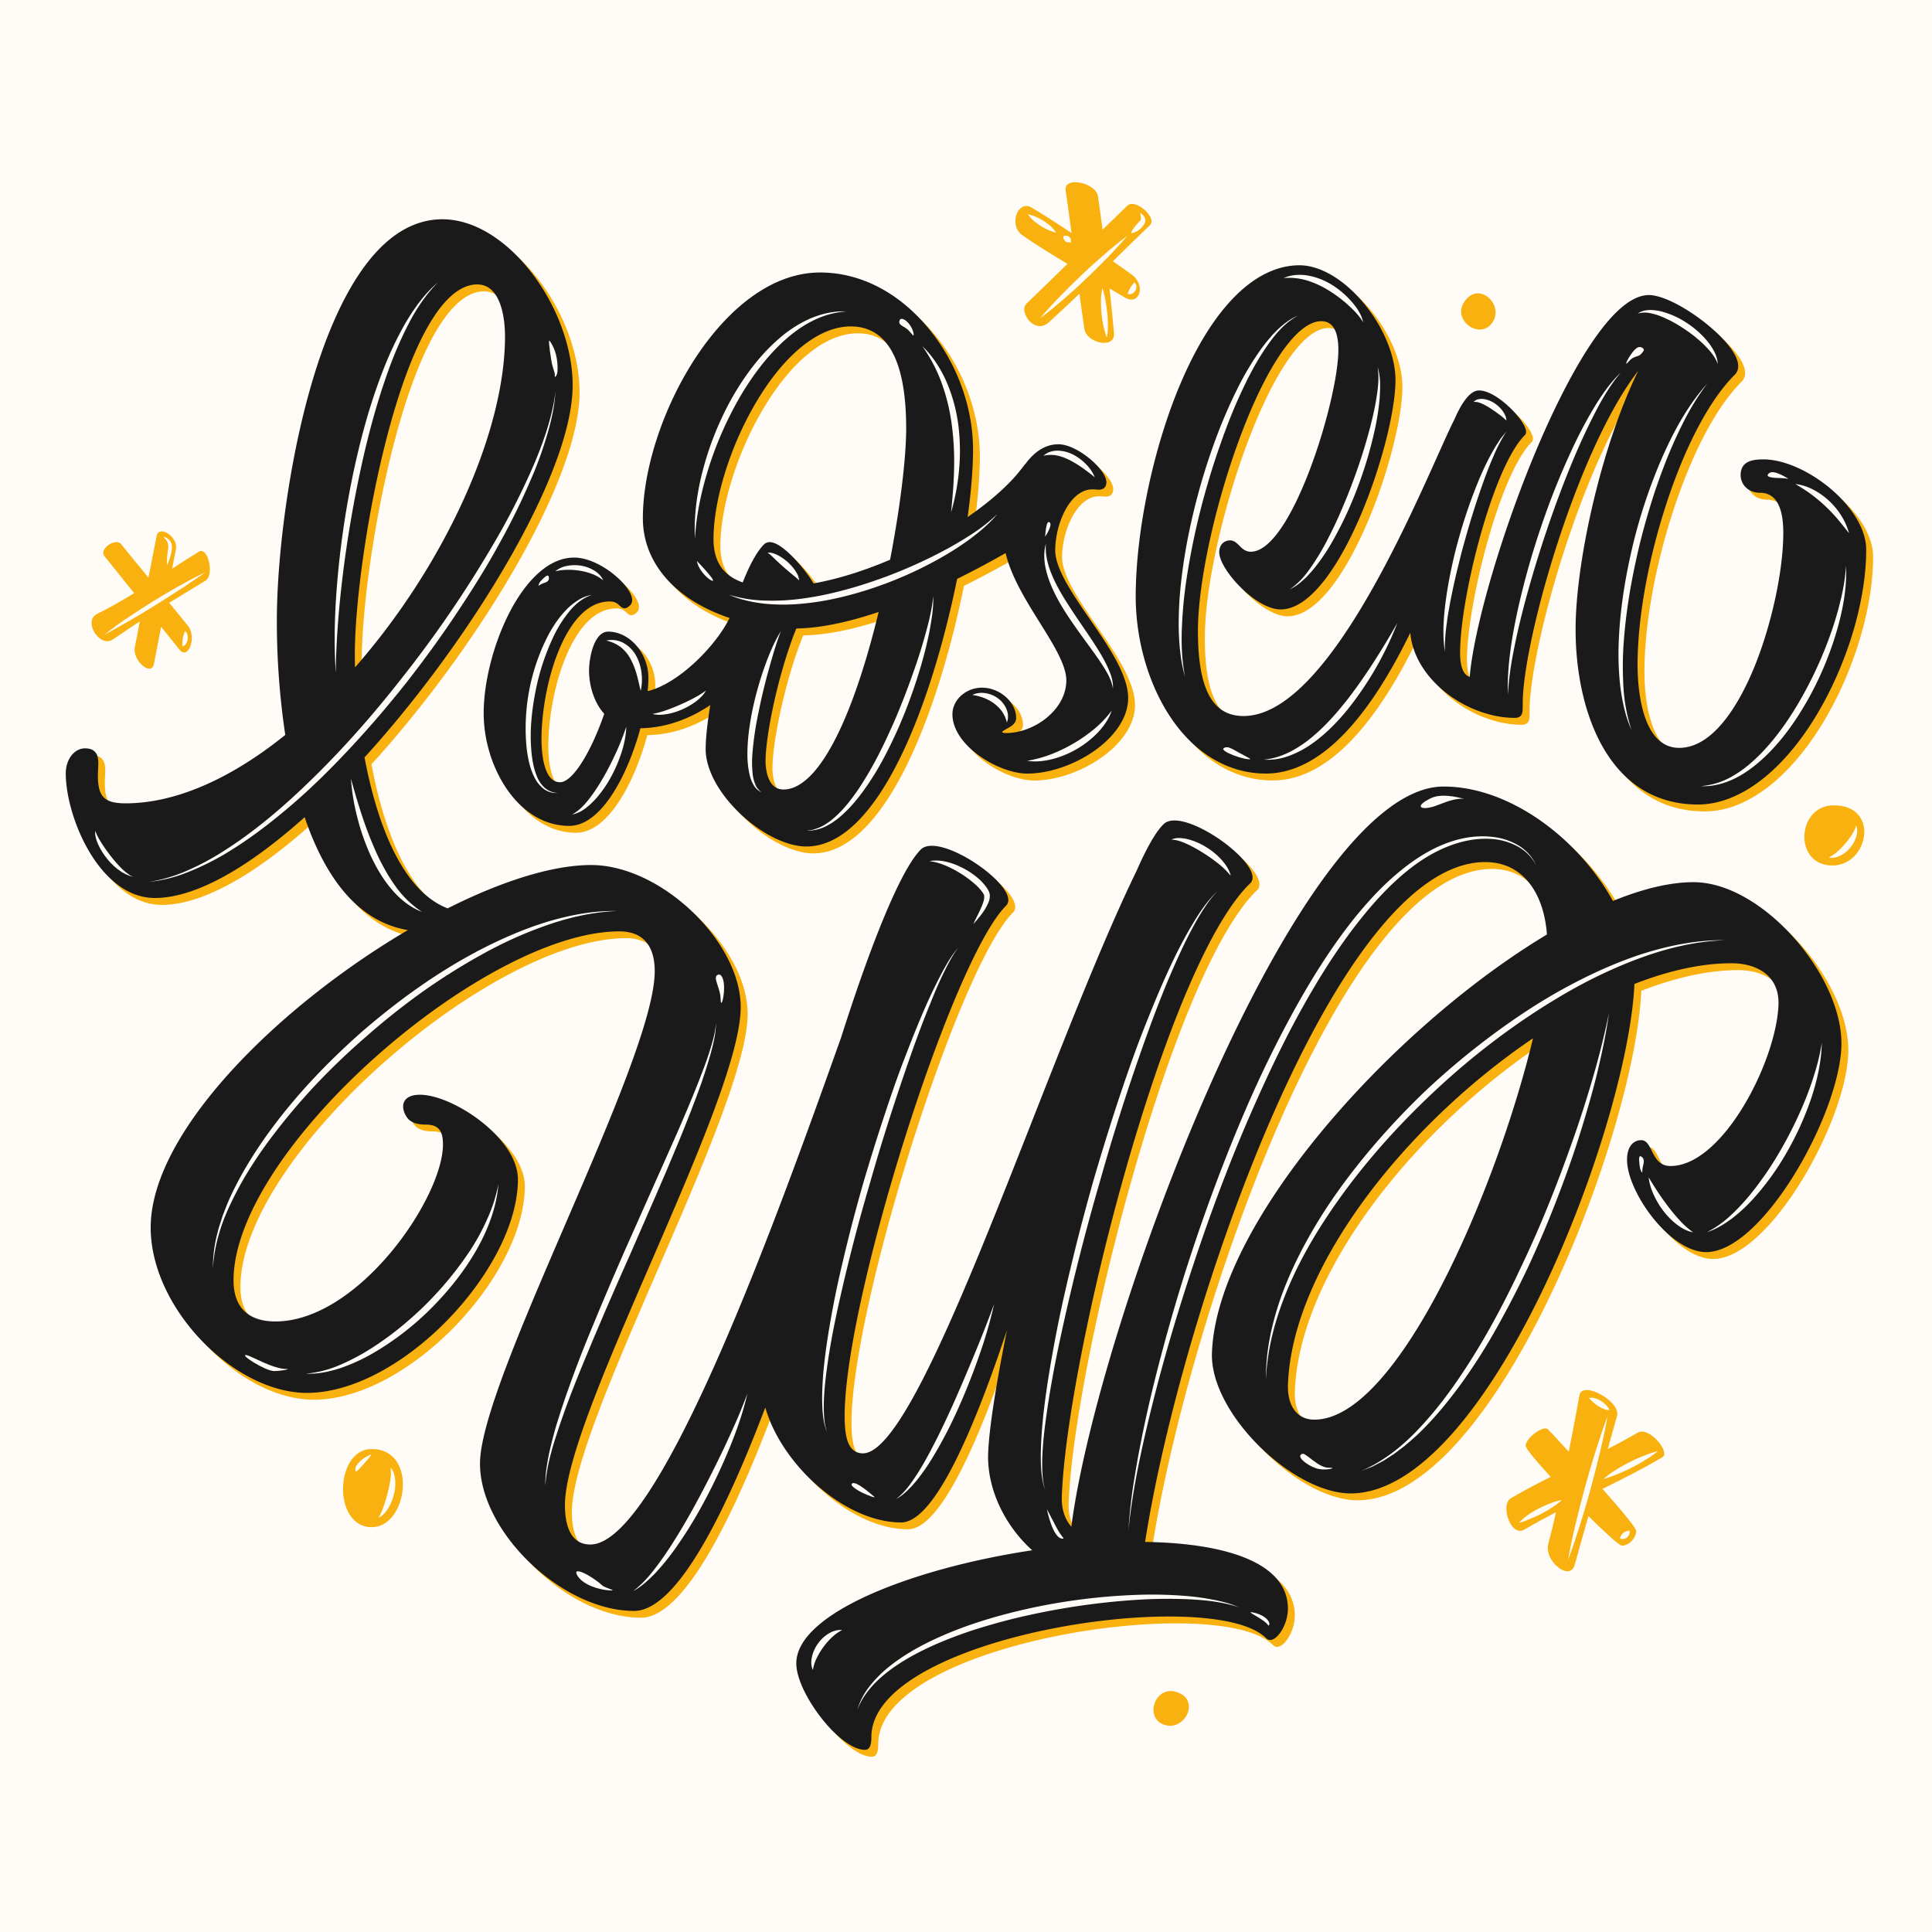 <svg id="Layer_1" data-name="Layer 1" xmlns="http://www.w3.org/2000/svg" viewBox="0 0 1920 1920"><defs><style>.cls-1{fill:#fffcf8;}.cls-2{fill:#f9b110;}.cls-3{fill:#1a1a1a;}</style></defs><title>loosenup</title><rect class="cls-1" x="-20.92" y="-7.98" width="1959.28" height="1959.28"/><path class="cls-2" d="M1169.54,718.78c24.15,36.65,58,56.83,95.24,56.83,47.65,0,93.86-42.86,137.34-127.39q3.22-6.25,6.24-12.49c1.8,20.82,13.71,41.63,33.34,57.85,20.23,16.71,46.56,26.68,70.43,26.68a11,11,0,0,0,1.36-.08,6.91,6.91,0,0,0,4.46-1.81c2.18-2.18,2.17-5.7,2.16-11v-1.19c0-62.6,54.13-252.81,114.76-330.75-37.52,76.85-62.21,191.52-62.21,256.83,0,80.32,31.86,174.11,121.63,174.11,40.73,0,83.54-32.17,117.45-88.27,30.67-50.74,49.73-113.93,49.73-164.9,0-42.51-60.88-89.82-102.14-89.82-11.2,0-22.65,1.87-22.65,15.72,0,8.47,6.78,17.47,19.33,17.47,15.3,0,23.06,13.36,23.06,39.71,0,37.59-11.55,91.19-28.74,133.38-12.24,30-38.22,80.41-74.74,80.41-38.36,0-41.35-63-41.35-82.28,0-46,10.34-104.08,28.37-159.49,18.93-58.17,43.15-104,68.19-129,2.76-2.76,5.28-7.88,1.64-16.67-10.17-24.55-63-62.55-86.94-62.55-44.33,0-96.1,115.15-116.3,164.66-32.64,80-57.89,168.53-61.79,214.89-4.94-1.82-9.54-7.5-9.54-24.07,0-54.46,32.4-184.33,64.28-216.21,1.63-1.63,1.72-4.26.25-7.8-5-12.07-29.34-36.66-45.76-36.66-8.67,0-17,11.7-24.48,28.89-4.09,8.06-9.61,20.33-16.72,36.17-37.68,83.9-116.08,258.48-192.76,258.48-30.93,0-45.33-26.84-45.33-84.46,0-47.45,16.54-124.1,41.15-190.73C1265.63,369.81,1296.09,326,1320,326c11.24,0,16.93,9.61,16.93,28.56,0,48.82-46.25,200.54-87,200.54-5.34,0-8.4-3.05-11.36-6-2.6-2.58-5.28-5.26-9.2-5.26-6.47,0-10.82,4.75-10.82,11.83,0,16.91,36.11,56.79,61,56.79,57.38,0,114.16-167.58,114.16-227.92,0-23.64-11.53-51.88-30.85-75.54-19.72-24.15-43.82-38.56-64.49-38.56-44.35,0-86.56,42.18-118.83,118.76-26.7,63.36-44,146.06-44,210.69C1135.6,642.7,1148,686,1169.54,718.78Z"/><path class="cls-2" d="M487.53,715.56c0,26.72,8.42,54.27,23.1,75.58,16.2,23.52,38.15,36.47,61.79,36.47,27.14,0,47.18-35.69,56.71-57a279.94,279.94,0,0,0,14.17-40.05c28.19-.34,52-11.34,69.43-23-2.9,17.55-4.6,33-4.6,43.85,0,19.86,13,44,34.75,64.49,21,19.86,46.08,32.19,65.34,32.19C878.62,848.12,931.69,711,958,582.18c19.06-9.41,35.73-18.55,48.18-25.68,5.38,23.28,20.3,47.23,33.8,68.87,13.64,21.87,26.53,42.52,26.53,57.59,0,29.53-32.25,52.43-60,52.43-2.4,0-3.64-.59-3.84-.85,0-.89,3.17-2.61,4.85-3.53,4.07-2.22,9.13-5,9.13-10.59,0-15.77-16.18-30.14-33.95-30.14-15.92,0-29.37,12.08-29.37,26.38,0,31.41,46.29,59,74.27,59,44.24,0,100.36-35.33,100.36-75,0-23.12-19.3-51.21-38-78.37-17-24.67-34.48-50.18-34.48-68.6,0-25.27,14.1-60.51,37.06-60.51,1,0,2.11.09,3.14.17s2.05.17,3,.17c6.65,0,7.65-4.66,7.65-7.44,0-12.65-29-37.7-47.68-37.7-13.32,0-24.2,7.86-32.66,19.4v-.2l-5.18,6.65c-11.36,14.57-29.8,30.95-52.35,46.54,3.48-25.77,5.32-48.76,5.32-66.87,0-42.45-16-86.32-44-120.35-29.58-36-67.92-55.85-108-55.85-97.23,0-176.13,147.77-176.13,244.21,0,44.25,32.13,81.08,86.18,99.13-14.77,29.82-52.43,66-81.44,72.68a127.13,127.13,0,0,0,.78-13.17c0-24.48-18.69-45.94-40-45.94-14.2,0-19,26.45-19,38.51,0,16.59,5.76,33,15.1,43.15-13.91,40.09-31.89,68-43.89,68-16.66,0-18.45-30.13-18.45-43.08,0-22.31,4.51-57.11,17.17-87.9,9.13-22.19,25.32-48.65,50.62-48.65,5.47,0,7.77,2.18,9.81,4.1,1.38,1.31,2.82,2.66,4.92,2.66,1.74,0,3.46-.94,5.56-3,1.65-1.65,3.13-4.82.78-10.49-6-14.57-33.7-36.89-56.39-36.89C526.19,560.89,487.53,654.72,487.53,715.56ZM880.05,615c-27.27,112.22-61.65,176.43-94.6,176.43-16.93,0-17.79-23.3-17.79-28,0-26.84,13.3-89.76,30.59-132C821.24,631.1,848.71,625.59,880.05,615Zm-64.72-28.36c-7.8-13.47-30.69-41.05-43.5-41.05a7.92,7.92,0,0,0-5.74,2.3c-6.77,6.77-13.88,19.47-21.16,37.77-19.52-6.88-29-21-29-43,0-38.87,16.44-92,41.89-135.26,28.44-48.4,62.87-76.16,94.46-76.16,36.58,0,55.12,34.12,55.12,101.42,0,29.55-6.12,79.4-16,130.43C864.88,574.41,839.32,582.33,815.33,586.65Z"/><path class="cls-2" d="M1689.82,883.54c-23.58,0-50.85,6.73-80.13,18.69-33.79-61.52-102.15-113.73-168.25-113.73-146.4,0-344.31,535.28-369.93,735.6-6-7-9.94-16.68-9.47-30,4.74-135.77,102.22-527.32,187.2-609.43,17.46-16.87-66.49-77.73-86-58.84-7.85,7.59-17,23.9-26.92,46.49-89.47,183.71-213,578.84-271.9,578.84-16,0-18.2-19-18.2-37.35,0-114.85,106.3-452.78,160.42-506.89,16.87-16.87-65.89-74.67-84.78-55.78-20.54,20.54-50.66,97.16-79.15,186.71-62.79,176.74-180.17,503.92-249.18,503.92-19.66,0-25.2-19.06-25.2-39.3,0-88.68,174.67-400.31,174.67-494.74,0-65.31-79.43-141.22-148.65-141.22-38.86,0-89.55,16.36-142.59,43.07-50.47-19.43-73.12-99.29-82.58-150.06C470.91,647.89,576,479.31,576,389.7c0-36.52-15-78-40.18-111-26.15-34.28-58.66-53.94-89.2-53.94-66.25,0-106,84.56-127.7,155.51C293.39,463.64,282,562.6,282,623.71a764,764,0,0,0,8.37,113.5c-55.14,44.47-110,68-158.65,68-21.12,0-27.56-6.47-27.56-27.69,0-2,.11-4,.21-6,.36-6.93.71-13.47-3.13-17.51-2.2-2.32-5.42-3.44-9.86-3.44-10.74,0-19.15,10.93-19.15,24.89,0,43.65,33.61,123.82,88.51,123.82,38.81,0,90.25-27.76,148.88-80.3,11.56,34.1,26.44,61,44.24,79.85,16.86,17.89,36.44,28.72,58.36,32.35C284.47,1006,156.6,1131.47,156.6,1226.77c0,79.93,82.76,164.26,155.23,164.26,94,0,209.72-123.31,209.72-212.24,0-41-64.73-84.06-97.33-84.06-17.86,0-19.81,11.8-13.38,21.88,3.59,5.64,10.15,7.78,19,7.78,13.54,0,17.22,7,17.22,19.77C447,1197.31,363,1320,280.43,1320c-26.13,0-41.51-13.4-41.51-40.79,0-130.28,249.4-346.86,383.32-346.86,25.36,0,35.25,16.21,35.25,39.62,0,89.07-173.64,405.67-173.64,489.26,0,67.92,81.54,146.43,153.14,146.43,41.24,0,88.52-92,130.38-202.12,16.47,57.47,79.69,114.24,135,114.24,32,0,70.46-86.54,105.22-191.22-10.89,54.06-17.87,98.24-18.73,122.63-1.26,36.06,17.41,72.7,43.82,96.23-118.79,17.92-234.48,62.61-234.48,112.48,0,29.2,42.82,85.9,68.3,85.9,4.32,0,6.32-4.09,6.32-12.78,0-101.1,339-151.43,392.23-98.2,7.8,7.8,21.71-11.4,21.71-29.28,0-45.89-62.05-65.17-141.91-66.35,34.94-225.48,188.38-675.64,337.93-675.64,38.1,0,58.46,31.61,61.39,72-153.71,92.07-328.38,286.26-332.9,415.83-2.09,59.81,80.34,139.59,137.8,139.59,136.05,0,275.58-363,282.06-506.3,33.75-13.15,66.47-20.56,96.23-20.56,26.64,0,47.91,13.14,46.93,41.08-1.94,55.68-55.15,160.42-107.39,160.42-19.57,0-17.21-25.69-29-25.69-8.17,0-14.11,6.78-14.11,19.48,0,32,42.59,91.76,78.65,91.76,55.67,0,131.95-135.58,134.35-204.27C1839.24,977.64,1758.64,883.54,1689.82,883.54ZM359.48,657.27c0-48,11.4-139.27,33.19-221,25.22-94.63,56.61-146.75,88.38-146.75,25.68,0,27.68,39.47,27.68,51.57,0,95.34-59.76,227-149.08,329C359.54,665.69,359.48,661.41,359.48,657.27Zm953.57,760.4c-18,0-26.94-14.7-26.23-34.79,4.09-117.1,117.89-259.25,243.52-344.18C1494.27,1188.78,1396.2,1417.67,1313.05,1417.67Z"/><path class="cls-3" d="M1162.69,711.93c24.15,36.65,58,56.83,95.24,56.83,47.65,0,93.86-42.86,137.34-127.39q3.22-6.25,6.24-12.49c1.8,20.82,13.71,41.63,33.34,57.85,20.23,16.71,46.56,26.68,70.43,26.68a11,11,0,0,0,1.36-.08,6.91,6.91,0,0,0,4.46-1.81c2.18-2.18,2.17-5.7,2.16-11v-1.19c0-62.6,54.13-252.81,114.76-330.75-37.52,76.85-62.21,191.52-62.21,256.83,0,80.32,31.86,174.11,121.63,174.11,40.73,0,83.54-32.17,117.45-88.27,30.67-50.74,49.73-113.93,49.73-164.9,0-42.51-60.88-89.82-102.14-89.82-11.2,0-22.65,1.87-22.65,15.72,0,8.47,6.78,17.47,19.33,17.47,15.3,0,23.06,13.36,23.06,39.71,0,37.59-11.55,91.19-28.74,133.38-12.24,30-38.22,80.41-74.74,80.41-38.36,0-41.35-63-41.35-82.28,0-46,10.34-104.08,28.37-159.49,18.93-58.17,43.15-104,68.19-129,2.76-2.76,5.28-7.88,1.64-16.67-10.17-24.55-63-62.55-86.94-62.55-44.33,0-96.1,115.15-116.3,164.66-32.64,80-57.89,168.53-61.79,214.89-4.94-1.82-9.54-7.5-9.54-24.07,0-54.46,32.4-184.33,64.28-216.21,1.63-1.63,1.72-4.26.25-7.8-5-12.07-29.34-36.66-45.76-36.66-8.67,0-17,11.7-24.48,28.89-4.09,8.06-9.61,20.33-16.72,36.17-37.68,83.9-116.08,258.48-192.76,258.48-30.93,0-45.33-26.84-45.33-84.46,0-47.45,16.54-124.1,41.15-190.73,27.11-73.39,57.57-117.2,81.47-117.2,11.24,0,16.93,9.61,16.93,28.56,0,48.82-46.25,200.54-87,200.54-5.34,0-8.4-3.05-11.36-6-2.6-2.58-5.28-5.26-9.2-5.26-6.47,0-10.82,4.75-10.82,11.83,0,16.91,36.11,56.79,61,56.79,57.38,0,114.16-167.58,114.16-227.92,0-23.64-11.53-51.88-30.85-75.54-19.72-24.15-43.82-38.56-64.49-38.56-44.35,0-86.56,42.18-118.83,118.76-26.7,63.36-44,146.06-44,210.69C1128.75,635.85,1141.12,679.19,1162.69,711.93Z"/><path class="cls-3" d="M480.68,708.71c0,26.72,8.42,54.27,23.1,75.58,16.2,23.52,38.15,36.47,61.79,36.47,27.14,0,47.18-35.69,56.71-57a279.94,279.94,0,0,0,14.17-40.05c28.19-.34,52-11.34,69.43-23-2.9,17.55-4.6,33-4.6,43.85,0,19.86,13,44,34.75,64.49,21,19.86,46.08,32.19,65.34,32.19,70.41,0,123.48-137.07,149.82-265.94,19.06-9.41,35.73-18.55,48.18-25.68,5.38,23.28,20.3,47.23,33.8,68.87,13.64,21.87,26.53,42.52,26.53,57.59,0,29.53-32.25,52.43-60,52.43-2.4,0-3.64-.59-3.84-.85,0-.89,3.17-2.61,4.85-3.53,4.07-2.22,9.13-5,9.13-10.59,0-15.77-16.18-30.14-33.95-30.14-15.92,0-29.37,12.08-29.37,26.38,0,31.41,46.29,59,74.27,59,44.24,0,100.36-35.33,100.36-75,0-23.12-19.3-51.21-38-78.37-17-24.67-34.48-50.18-34.48-68.6,0-25.27,14.1-60.51,37.06-60.51,1,0,2.11.09,3.14.17s2.05.17,3,.17c6.65,0,7.65-4.66,7.65-7.44,0-12.65-29-37.7-47.68-37.7-13.32,0-24.2,7.86-32.66,19.4v-.2L1014,467.3c-11.36,14.57-29.8,30.95-52.35,46.54C965.18,488.07,967,465.07,967,447c0-42.45-16-86.32-44-120.35-29.58-36-67.92-55.85-108-55.85-97.23,0-176.13,147.77-176.13,244.21,0,44.25,32.13,81.08,86.18,99.13-14.77,29.82-52.43,66-81.44,72.68a127.13,127.13,0,0,0,.78-13.17c0-24.48-18.69-45.94-40-45.94-14.2,0-19,26.45-19,38.51,0,16.59,5.76,33,15.1,43.15-13.91,40.09-31.89,68-43.89,68-16.66,0-18.45-30.13-18.45-43.08,0-22.31,4.51-57.11,17.17-87.9,9.13-22.19,25.32-48.65,50.62-48.65,5.47,0,7.77,2.18,9.81,4.1,1.38,1.31,2.82,2.66,4.92,2.66,1.74,0,3.46-.94,5.56-3,1.65-1.65,3.13-4.82.78-10.49-6-14.57-33.7-36.89-56.39-36.89C519.34,554,480.68,647.87,480.68,708.71ZM873.2,608.16c-27.27,112.22-61.65,176.43-94.6,176.43-16.93,0-17.79-23.3-17.79-28,0-26.84,13.3-89.76,30.59-132C814.39,624.25,841.85,618.73,873.2,608.16ZM808.48,579.8c-7.8-13.47-30.69-41.05-43.5-41.05a7.92,7.92,0,0,0-5.74,2.3c-6.77,6.77-13.88,19.47-21.16,37.77-19.52-6.88-29-21-29-43,0-38.87,16.44-92,41.89-135.26,28.44-48.4,62.87-76.16,94.46-76.16,36.58,0,55.12,34.12,55.12,101.42,0,29.55-6.12,79.4-16,130.43C858,567.56,832.47,575.48,808.48,579.8Z"/><path class="cls-3" d="M1683,876.69c-23.58,0-50.85,6.73-80.13,18.69-33.79-61.52-102.15-113.73-168.25-113.73-146.4,0-344.31,535.28-369.93,735.6-6-7-9.94-16.68-9.47-30,4.74-135.77,102.22-527.32,187.2-609.43,17.46-16.87-66.49-77.73-86-58.84-7.85,7.59-17,23.9-26.92,46.49-89.47,183.71-213,578.84-271.9,578.84-16,0-18.2-19-18.2-37.35,0-114.85,106.3-452.78,160.42-506.89,16.87-16.87-65.89-74.67-84.78-55.78-20.54,20.54-50.66,97.16-79.15,186.71C773,1207.73,655.64,1534.91,586.63,1534.91c-19.66,0-25.2-19.06-25.2-39.3,0-88.68,174.67-400.31,174.67-494.74,0-65.31-79.43-141.22-148.65-141.22-38.86,0-89.55,16.36-142.59,43.07-50.47-19.43-73.12-99.29-82.58-150.06C464.06,641,569.1,472.46,569.1,382.85c0-36.52-15-78-40.18-111-26.15-34.28-58.66-53.94-89.2-53.94-66.25,0-106,84.56-127.7,155.51-25.49,83.35-36.89,182.32-36.89,243.42a764,764,0,0,0,8.37,113.5c-55.14,44.47-110,68-158.65,68-21.12,0-27.56-6.47-27.56-27.69,0-2,.11-4,.21-6,.36-6.93.71-13.47-3.13-17.51-2.2-2.32-5.42-3.44-9.86-3.44-10.74,0-19.15,10.93-19.15,24.89,0,43.65,33.61,123.82,88.51,123.82,38.81,0,90.25-27.76,148.88-80.3,11.56,34.1,26.44,61,44.24,79.85,16.86,17.89,36.44,28.72,58.36,32.35-127.74,74.93-255.6,200.37-255.6,295.67,0,79.93,82.76,164.26,155.23,164.26,94,0,209.72-123.31,209.72-212.24,0-41-64.73-84.06-97.33-84.06-17.86,0-19.81,11.8-13.38,21.88,3.59,5.64,10.15,7.78,19,7.78,13.54,0,17.22,7,17.22,19.77,0,53.16-84.07,175.88-166.61,175.88-26.13,0-41.51-13.4-41.51-40.79,0-130.28,249.4-346.86,383.32-346.86,25.36,0,35.25,16.21,35.25,39.62,0,89.07-173.64,405.67-173.64,489.26,0,67.92,81.54,146.43,153.14,146.43,41.24,0,88.52-92,130.38-202.12C777,1456.19,840.2,1513,895.52,1513c32,0,70.46-86.54,105.22-191.22-10.89,54.06-17.87,98.24-18.73,122.63-1.26,36.06,17.41,72.7,43.82,96.23C907,1558.51,791.35,1603.2,791.35,1653.07c0,29.2,42.82,85.9,68.3,85.9,4.32,0,6.32-4.09,6.32-12.78,0-101.1,339-151.43,392.23-98.2,7.8,7.8,21.71-11.4,21.71-29.28,0-45.89-62.05-65.17-141.91-66.35,34.94-225.48,188.38-675.64,337.93-675.64,38.1,0,58.46,31.61,61.39,72-153.71,92.07-328.38,286.26-332.9,415.83-2.09,59.81,80.34,139.59,137.8,139.59,136.05,0,275.58-363,282.06-506.3,33.75-13.15,66.47-20.56,96.23-20.56,26.64,0,47.91,13.14,46.93,41.08-1.94,55.68-55.15,160.42-107.39,160.42-19.57,0-17.21-25.69-29-25.69-8.17,0-14.11,6.78-14.11,19.48,0,32,42.59,91.76,78.65,91.76,55.67,0,131.95-135.58,134.35-204.27C1832.39,970.79,1751.79,876.69,1683,876.69ZM352.63,650.42c0-48,11.4-139.27,33.19-221,25.22-94.63,56.61-146.75,88.38-146.75,25.68,0,27.68,39.47,27.68,51.57,0,95.34-59.76,227-149.08,329C352.69,658.84,352.63,654.56,352.63,650.42Zm953.57,760.4c-18,0-26.94-14.7-26.23-34.79,4.09-117.1,117.89-259.25,243.52-344.18C1487.41,1181.93,1389.35,1410.82,1306.2,1410.82Z"/><path class="cls-2" d="M1627.52,1423.72c-10.4,6.1-20.21,11.39-29.73,16.27q4.74-16.66,9.25-33.12c3.78-13.85-33.49-34.76-37.27-20.89,0,0-4.53,25.33-10.73,56.68-11-12-19.35-20.86-20.77-22.28-4.22-4.22-22.09,8.55-22.09,16.42,0,2.72,10.65,15.45,24.85,30.92-12.57,6.24-25.54,13-39.56,21.25-10.75,6.3-.28,39.16,13.41,31.14,10.51-6.16,21-11.85,31.51-17.31-2.62,11.51-5.23,22.25-7.68,31.25-4.69,17.21,21.57,38.29,26.27,21,4.35-15.95,8.95-32.13,13.61-48.37,16.64,16.51,30.76,29.39,33.3,29.39,6.76,0,14.14-7.42,14.14-14.61,0-3.1-15.5-21.51-33.48-41.81,19.84-9.81,39.67-19.83,59.51-31.45C1660.39,1443.37,1638.78,1417.12,1627.52,1423.72Z"/><path class="cls-2" d="M369.4,1440c-36.83,0-39.1,77.7,0,77.7C405.37,1517.72,415.75,1440,369.4,1440Z"/><path class="cls-2" d="M1822.28,800.33c-36.83,0-40.35,59.78-1.25,59.78C1857,860.12,1868.63,800.33,1822.28,800.33Z"/><path class="cls-2" d="M1483.87,319.36c10.57-17.94-15.84-41.3-29.45-18.19C1443.6,319.55,1472.38,338.86,1483.87,319.36Z"/><path class="cls-2" d="M1167.28,1681c-20.79-4.73-30.45,28.56-8.39,33.58C1179.19,1719.23,1193.44,1687,1167.28,1681Z"/><path class="cls-2" d="M1015.83,233.58c11.47,8.27,27.91,18.46,45,28.64-13.6,13.27-27.2,26.53-40.79,39.6-8,7.68,8,31.5,22.37,18.43,10.25-9.31,20.33-18.8,30.34-28.38,1.69,12.67,3.33,24.59,4.86,34.82,2.18,14.58,30.82,20.6,29.45,4.46-1.11-12.95-2.63-28.31-4.38-44.42,5.55,3.23,10.73,6.26,15.23,8.94,14.58,8.67,21.41-12.32,6.54-23-5.75-4.14-12-8.55-18.43-13.06,12.23-12,24.44-24,36.78-35.84,7.59-7.3-14.54-27-22.37-19.45q-12.35,11.88-24.71,23.92c-1.55-12-3.11-23.27-4.58-33.12-2.08-13.94-34.27-20.22-32.14-6,1.83,12.25,3.82,26.91,5.86,42.41-16-10.62-30.47-19.89-39.92-25.4C1011.6,198.36,1002,223.65,1015.83,233.58Z"/><path class="cls-2" d="M112.43,635.36c10.34-7.11,18.92-12.88,26.59-17.92L134,643c-2.64,13.43,16.41,29.88,19,16.72,2.35-12,4.72-24.35,7.1-36.85l18.26,22.73c8.82,11,17.44-12.48,8.45-23.67-6.45-8-12.61-15.58-18.66-22.93,10.41-6.39,21.4-13,36.05-21.93,9-5.51,2.63-34.45-6.65-28.77-9.45,5.78-18.14,11.37-26.47,16.82,1.26-6.56,2.52-13.07,3.77-19.44,2.35-12-16.89-24.69-19.19-13L147.54,574c-8.75-10.59-17.62-21.36-27.08-33.14-5.54-6.9-22.38,4.73-16.67,11.84l29.54,36.78c-11.45,7.07-23.4,13.94-37,20.68C82.19,617.23,99.13,644.5,112.43,635.36Z"/><path class="cls-1" d="M1038.71,533.3s7.93-11.73,4.29-14.29S1038.71,533.3,1038.71,533.3Z"/><path class="cls-1" d="M692.56,557.5c2.26,13.53,21.53,25.85,14.49,16.39C701.84,566.9,692.56,557.5,692.56,557.5Z"/><path class="cls-1" d="M1777.31,475.85s-13.67-9-18.5-6-1.12,4.82,7,5.13A98.43,98.43,0,0,1,1777.31,475.85Z"/><path class="cls-1" d="M1320.45,1458.61c-10.4.18-22.65-15.08-26.26-13.82-6.69,2.34,4.1,11,13.35,14.24C1316.6,1462.22,1330.85,1458.43,1320.45,1458.61Z"/><path class="cls-1" d="M1242.86,754.3c-5.11,1.67-30.69-7.67-26.85-10.63s8.44.67,15.61,4.48C1237.07,751,1242.86,754.3,1242.86,754.3Z"/><path class="cls-1" d="M133.52,871.56c-24-4.25-42.12-37.45-38.48-46.24C93.4,829.26,120.34,869.23,133.52,871.56Z"/><path class="cls-1" d="M368.65,1446.33c2.15-3.22-18.89,7.75-15,16C354.21,1463.66,366.93,1448.91,368.65,1446.33Z"/><path class="cls-1" d="M719.54,984.19c.56-11.37-2.8-17.81-6.89-15.05s3.19,13.07,3.46,23C716.41,1002.63,719.13,992.55,719.54,984.19Z"/><path class="cls-1" d="M598.6,1575.62c-11.85-10.62-30.26-19.5-25-10.18s20.67,14.19,31.26,15S601.82,1578.5,598.6,1575.62Z"/><path class="cls-1" d="M1455,794s-20.68-6.68-32.78-.87c-18.16,8.72-9.59,12.73,4.32,7.77C1434.8,798,1445.85,792.73,1455,794Z"/><path class="cls-1" d="M1629.8,1160.52c-.56-3.79-2-12.46.69-11.42s3.58,3.82,2.89,7.05-1.5,6.13-1.27,8.44S1630.14,1162.82,1629.8,1160.52Z"/><path class="cls-1" d="M537.06,577.79c2.2-2.35,7.15-7.82,8.14-5s-.29,5-2.92,6-5.08,1.69-6.5,3S535.72,579.22,537.06,577.79Z"/><path class="cls-1" d="M893.7,319.47c1-7.21,12.4,1.68,14.19,12,1,5.52-2.84-2.29-7.77-5.46C897,324,893.24,322.68,893.7,319.47Z"/><path class="cls-1" d="M1050.1,1518.33c-6.08-11.64-9.73-18.56-9.73-18.56s5.88,30,15.91,29.34C1058.35,1529,1054.9,1527.53,1050.1,1518.33Z"/><path class="cls-1" d="M1618.64,355.58c5.77-9.23,9.63-12.64,13.88-9.66,2.57,1.8-.09,4-1.44,5.63-2.95,3.6-7.45,1.66-12.44,7.65C1614.32,364.37,1616.48,359,1618.64,355.58Z"/><path class="cls-1" d="M272.32,1362.53c-8.43,0-35.15-16.87-27.46-15.87,4.53.59,26.16,13.84,39.77,13.84C289.42,1360.5,279.84,1362.53,272.32,1362.53Z"/><path class="cls-1" d="M1260.58,1615.57c3.08-2-1.61-10.39-15.47-13.14C1235.94,1600.62,1256.67,1608.88,1260.58,1615.57Z"/><path class="cls-1" d="M554.06,368.77c.55-11-1.94-22.29-8-30.26-.83-1.09-.54,5,1.75,19.07,1.64,10.11,4,12.32,3.53,15.54S553.82,373.41,554.06,368.77Z"/><path class="cls-1" d="M868.7,1487.35c-4.39-3.71-17.62-15.35-21.6-13.22s7.76,8.38,10.43,9.6C863.66,1486.54,870.93,1489.23,868.7,1487.35Z"/><path class="cls-1" d="M435.11,280.72c-12,12.12-21.5,26.33-29.21,41.4a385.91,385.91,0,0,0-20.13,46.6c-11.48,31.88-20.24,64.74-27.39,97.91S345.52,533.32,341.22,567c-2.11,16.85-3.92,33.75-5.22,50.7s-2.15,33.94-2.31,51c-2.29-34-.77-68.28,2.55-102.24a891.61,891.61,0,0,1,15.87-101.19c7.32-33.37,16.42-66.45,29-98.31a341.53,341.53,0,0,1,22.07-46.35c2.18-3.69,4.53-7.28,6.82-10.89,2.53-3.46,4.81-7.09,7.54-10.4A121.52,121.52,0,0,1,435.11,280.72Z"/><path class="cls-1" d="M711.52,1016.62c0,10.29-2.49,20.41-5.21,30.27s-5.93,19.65-9.24,29.37c-6.89,19.33-14.46,38.39-22.19,57.37-15.57,37.92-32.36,75.28-48.59,112.86-16.71,37.37-33,74.91-48.5,112.74-7.74,18.92-15.15,38-21.67,57.33s-12.76,38.94-14.18,59.41c-.2-10.27,1.54-20.47,3.5-30.54,2.22-10,4.74-20,7.68-29.83,6-19.65,12.87-39,20.08-58.18s15.14-38.11,23-57,16-37.71,24.22-56.49l49.94-112.2c8.27-18.71,16.31-37.52,23.78-56.54,3.73-9.51,7.42-19,10.55-28.76S710.83,1026.86,711.52,1016.62Z"/><path class="cls-1" d="M1289.76,313.71c-14.39,7.82-24.56,21-33.42,34.3s-16.32,27.83-23.11,42.47-12.8,29.66-18.25,44.88-10.58,30.55-15,46.1a715.6,715.6,0,0,0-20.91,94.62,441.26,441.26,0,0,0-4.55,48.23c-.64,16.14,0,32.38,3.2,48.33-4.57-15.64-5.92-32.07-6.34-48.36a378.3,378.3,0,0,1,2.73-48.85c3.71-32.44,10.78-64.4,19.71-95.76,9.19-31.29,20.42-62.05,34.89-91.35a288.27,288.27,0,0,1,25-42.1c2.47-3.26,4.89-6.56,7.63-9.61,1.36-1.53,2.6-3.16,4-4.61l4.31-4.38C1275.68,322,1282.19,316.81,1289.76,313.71Z"/><path class="cls-1" d="M552.09,388.51a178.2,178.2,0,0,1-2.59,20.41c-1.37,6.73-2.92,13.43-4.83,20a386.34,386.34,0,0,1-13.43,39,697.71,697.71,0,0,1-36,74.12c-13.23,24.09-28,47.32-43.26,70.13s-31.55,45-48.45,66.66c-17.1,21.51-34.93,42.44-53.63,62.58S311.77,781,290.9,799s-42.7,34.81-66.29,49a261.91,261.91,0,0,1-36.94,18.35,144.51,144.51,0,0,1-39.82,10.11A154.22,154.22,0,0,0,187,864.77,259.5,259.5,0,0,0,223,845.31c23-14.62,44.41-31.76,64.67-50,40.48-36.66,77.17-77.43,110.88-120.43A1144.46,1144.46,0,0,0,491,539.6a704.4,704.4,0,0,0,37.37-72.91,384,384,0,0,0,14.7-38.24C547.19,415.44,550.57,402.14,552.09,388.51Z"/><path class="cls-1" d="M1599,1006.58c-3,22-7.79,43.72-13.08,65.29-5.52,21.52-11.84,42.83-18.68,64s-14.55,42-22.66,62.7-16.92,41.12-26.28,61.3q-14.3,30.14-30.64,59.29a574.56,574.56,0,0,1-35.84,56.35c-13.13,18-27.38,35.26-43.55,50.65-4.17,3.71-8.34,7.42-12.65,11l-6.66,5.06-3.33,2.52-3.52,2.27-7,4.53c-2.42,1.37-4.92,2.62-7.38,3.92l-3.71,1.91c-1.25.6-2.58,1-3.86,1.57l-7.75,3c20.49-8.64,38.28-22.32,53.69-38s29.2-33.09,41.72-51.25c25.06-36.36,46.08-75.42,64.71-115.5,19.06-39.91,35.33-81.13,50.08-122.85q11.08-31.29,20.32-63.21Q1592.32,1039.21,1599,1006.58Z"/><path class="cls-1" d="M348.77,773.88c3.4,12.51,7.07,24.82,11.1,37a366.89,366.89,0,0,0,13.82,35.7c2.54,5.83,5.45,11.48,8.52,17a156.89,156.89,0,0,0,10.07,16.08,99.75,99.75,0,0,0,27.09,26.59c-12.16-4.66-22.76-13.36-31.05-23.52-8.49-10.11-15-21.66-20.47-33.53-2.63-6-5.07-12.05-7.21-18.22s-4-12.41-5.55-18.73A208.43,208.43,0,0,1,348.77,773.88Z"/><path class="cls-1" d="M588.33,591.17c-9.32,3-16.83,9.38-22.79,16.74A122.63,122.63,0,0,0,550.34,632a230.61,230.61,0,0,0-18,54.29c-3.72,18.74-5.84,37.94-4.5,57.07.63,9.52,2.09,19.06,5.59,27.86a30.73,30.73,0,0,0,7.81,11.61,21.4,21.4,0,0,0,13,5.22A21,21,0,0,1,540.32,784a32.7,32.7,0,0,1-9.27-11.63c-4.52-8.93-6.41-18.81-7.66-28.54a201.68,201.68,0,0,1,22.28-114.2c2.43-4.3,5-8.5,7.87-12.55a102.9,102.9,0,0,1,9.52-11.38,60.41,60.41,0,0,1,11.57-9.27A36.25,36.25,0,0,1,588.33,591.17Z"/><path class="cls-1" d="M636.71,686.55c-1.37-5.65-2.52-11.1-4-16.37a75.46,75.46,0,0,0-5.88-14.92,38.13,38.13,0,0,0-9.69-11.94,36.79,36.79,0,0,0-14.7-6.72,24.43,24.43,0,0,1,17.42,2.52,32,32,0,0,1,12.61,13.1,46.89,46.89,0,0,1,5.13,17A51.7,51.7,0,0,1,636.71,686.55Z"/><path class="cls-1" d="M776,627.23c-5,13.17-8.8,26.59-12.51,40s-6.94,27-9.67,40.66a319.21,319.21,0,0,0-6.08,41.13,107.28,107.28,0,0,0,.3,20.58,37.3,37.3,0,0,0,2.53,9.84,17.22,17.22,0,0,0,6.3,7.95,16.77,16.77,0,0,1-7.87-7.12,37.16,37.16,0,0,1-4-10.06,90.87,90.87,0,0,1-2.22-21.35c0-14.28,2.07-28.37,4.8-42.24a331.32,331.32,0,0,1,11.18-40.85C763.37,652.51,768.64,639.28,776,627.23Z"/><path class="cls-1" d="M1039.38,540.48c-1,13.6,3.57,26.34,9.31,38.16,3,5.91,6.19,11.72,9.75,17.35s7.14,11.27,10.93,16.79c7.43,11.14,15.3,22.1,22.39,33.68a154.39,154.39,0,0,1,9.7,18c2.69,6.23,5.06,13,4.52,19.86-.91-6.74-3.94-12.72-7.33-18.43s-7.2-11.2-11.07-16.66c-7.83-10.86-15.91-21.65-23.53-32.86s-14.74-22.92-19.91-35.68a87.93,87.93,0,0,1-5.71-19.81C1037.44,554.07,1037.46,547,1039.38,540.48Z"/><path class="cls-1" d="M762.88,549.39c1.91-.59,3.86.06,5.68.51a34.17,34.17,0,0,1,5.12,2.21,48.84,48.84,0,0,1,8.9,6.29,48,48,0,0,1,7.3,8.09,33.25,33.25,0,0,1,2.81,4.8,11.91,11.91,0,0,1,1.32,5.53c-2.42-2.77-5.21-4.66-7.86-6.92s-5.27-4.41-7.84-6.7-5.08-4.62-7.57-7L767,552.62A19.41,19.41,0,0,0,762.88,549.39Z"/><path class="cls-1" d="M966.25,690.62a21.93,21.93,0,0,1,13-1.76A27.91,27.91,0,0,1,991.79,694a25.25,25.25,0,0,1,8.45,10.77,18,18,0,0,1,.44,13.23,33.15,33.15,0,0,0-4.87-10.91A35.36,35.36,0,0,0,988,699.2a43.35,43.35,0,0,0-9.92-5.51A55.64,55.64,0,0,0,966.25,690.62Z"/><path class="cls-1" d="M724.36,591a132.63,132.63,0,0,0,35.38,5.82,217.41,217.41,0,0,0,35.72-1.71,309.44,309.44,0,0,0,35.19-6.6q17.41-4.24,34.42-10a479.35,479.35,0,0,0,66.16-27.78c10.65-5.48,21.12-11.32,31.21-17.8A181,181,0,0,0,991,511.06c-7.74,9.3-17.12,17.15-26.8,24.43a299.34,299.34,0,0,1-30.63,19.62,388.39,388.39,0,0,1-66.49,29.45c-23,7.6-46.83,13.43-71.13,15.48a191.08,191.08,0,0,1-36.48-.13C747.44,598.48,735.4,595.92,724.36,591Z"/><path class="cls-1" d="M622.43,722.16a94.66,94.66,0,0,1-5,26.3,141.89,141.89,0,0,1-10.75,24.63A114.27,114.27,0,0,1,591,795c-1.6,1.62-3.18,3.24-4.83,4.78-1.8,1.42-3.45,3-5.35,4.24a31.29,31.29,0,0,1-12.35,5.46c7.87-4.22,13.46-10.86,18.68-17.7A194,194,0,0,0,601.08,770c4.27-7.55,8.08-15.36,11.69-23.28S619.56,730.6,622.43,722.16Z"/><path class="cls-1" d="M1810.49,1036.33c-.44,19.06-4.73,38-10.85,56.1a302.24,302.24,0,0,1-23.68,52.26,262.88,262.88,0,0,1-33.55,46.6,165,165,0,0,1-21.11,19.57c-7.73,5.67-16,10.8-25.09,13.77a103,103,0,0,0,23.09-16.19,199.55,199.55,0,0,0,19.34-20.44,329.65,329.65,0,0,0,31.76-46.5,395.15,395.15,0,0,0,24.56-50.78c3.43-8.77,6.57-17.66,9.21-26.72A208.57,208.57,0,0,0,1810.49,1036.33Z"/><path class="cls-1" d="M495.31,1176.74c-1.86,23.76-10.87,46.68-22.89,67.28s-27.25,39.45-44.13,56.38a282.54,282.54,0,0,1-56.61,43.82,187.08,187.08,0,0,1-32.53,15.11c-11.33,3.76-23.27,6.32-35.16,5.8a107,107,0,0,0,34-8.74,213,213,0,0,0,31-16.45,303.36,303.36,0,0,0,28.51-20.58,341.13,341.13,0,0,0,70.56-77.93,221.08,221.08,0,0,0,16.61-31A153.4,153.4,0,0,0,495.31,1176.74Z"/><path class="cls-1" d="M1104.76,706.18c-2.67,8.2-7.82,15.54-13.78,21.83a96.64,96.64,0,0,1-44.45,26.2c-8.39,2.2-17.24,3.2-25.75,1.87a120.92,120.92,0,0,0,24.22-6.64,156,156,0,0,0,42.55-25.06A103.59,103.59,0,0,0,1104.76,706.18Z"/><path class="cls-1" d="M927.4,592.46c.46,11.6-1.57,23.14-3.61,34.53-2.25,11.38-5.05,22.64-8.29,33.78a514.08,514.08,0,0,1-23.87,65.33c-4.8,10.57-9.9,21-15.49,31.22a277,277,0,0,1-18.73,29.49c-6.91,9.39-14.6,18.33-23.67,25.81a79.88,79.88,0,0,1-7.12,5.18,36.13,36.13,0,0,1-3.81,2.21,40.84,40.84,0,0,1-20.91,5.53c2.86-.49,5.74-.62,8.41-1.74a41.12,41.12,0,0,0,7.83-3.32,37.37,37.37,0,0,0,3.61-2.25,34.16,34.16,0,0,0,3.49-2.43,76.94,76.94,0,0,0,6.44-5.56c8.28-7.78,15.24-16.89,21.64-26.32,12.71-19,23.09-39.52,32.46-60.44,4.78-10.43,9.06-21.09,13.23-31.79s8-21.52,11.73-32.41,7-21.89,10-33S926.41,604,927.4,592.46Z"/><path class="cls-1" d="M916.61,344c10.45,10.09,18.52,22.7,24.34,36.16a159.06,159.06,0,0,1,11.44,42.41,203.91,203.91,0,0,1,.76,43.8,218.23,218.23,0,0,1-8,42.81c1.48-14.43,2.7-28.76,3-43.07a280.88,280.88,0,0,0-2.12-42.7A198.09,198.09,0,0,0,936.31,382,156,156,0,0,0,916.61,344Z"/><path class="cls-1" d="M1369,364.65c3.17,9.84,2.72,20.43,2.13,30.65a242.69,242.69,0,0,1-4.61,30.52A406,406,0,0,1,1349,484.9a369.88,369.88,0,0,1-26.34,55.75,197.4,197.4,0,0,1-17.62,25.41c-1.66,2-3.46,3.85-5.17,5.77s-3.64,3.67-5.6,5.36a53.5,53.5,0,0,1-12.75,8.63c8.55-5.67,15.29-13.37,21-21.69a241.68,241.68,0,0,0,15.74-25.94c4.7-9,9.13-18.1,13.18-27.4s8-18.65,11.53-28.17a563.74,563.74,0,0,0,18.66-57.94c2.52-9.83,4.8-19.73,6.36-29.74S1370.77,374.75,1369,364.65Z"/><path class="cls-1" d="M841.18,309.51a87.1,87.1,0,0,0-34.68,9.88c-10.75,5.43-20.37,12.84-29.18,21a207.66,207.66,0,0,0-24,27,272.9,272.9,0,0,0-19.8,30.29,355.14,355.14,0,0,0-29,66.44c-7.3,23.09-12.58,47-13.92,71.41-1.17-24.48,2.5-49.16,9.12-72.84A306,306,0,0,1,728,394.48c12.3-21.36,27.22-41.54,46-57.81a122.11,122.11,0,0,1,31.17-20.11C816.57,311.76,828.92,308.88,841.18,309.51Z"/><path class="cls-1" d="M599.44,576.7a39.83,39.83,0,0,0-10.89-6.26,59.55,59.55,0,0,0-11.83-3.18,70.39,70.39,0,0,0-12.28-1,55.2,55.2,0,0,0-12.59,1.5,25.07,25.07,0,0,1,12.19-5.48,39.57,39.57,0,0,1,13.53-.08,36.72,36.72,0,0,1,12.76,4.67C594.22,569.22,597.72,572.56,599.44,576.7Z"/><path class="cls-1" d="M1088,474.28c-4-3.19-7.87-6.16-11.82-9a111.41,111.41,0,0,0-12.11-7.49c-8.31-4.28-17-7.27-27.07-4.83,3.74-3.62,9.36-5.28,14.73-5.09a35.28,35.28,0,0,1,15.31,4.23,49,49,0,0,1,12.39,9.4A39.82,39.82,0,0,1,1088,474.28Z"/><path class="cls-1" d="M1223.1,870.36a78.83,78.83,0,0,0-12.74-12.43A155.64,155.64,0,0,0,1196,847.79a147.79,147.79,0,0,0-15.28-8.55c-5.32-2.4-10.65-4.68-16.82-4.88a19.83,19.83,0,0,1,9.27-1.48,39.67,39.67,0,0,1,9.31,1.66,67.29,67.29,0,0,1,17,7.82,69.34,69.34,0,0,1,14.33,11.92C1217.94,858.89,1221.68,864.27,1223.1,870.36Z"/><path class="cls-1" d="M923.7,855.82c8.51-1.73,17.5.25,25.57,3.36a79.64,79.64,0,0,1,22.46,13.38,52.42,52.42,0,0,1,9.08,9.94,24.53,24.53,0,0,1,1.75,3.12,10.55,10.55,0,0,1,.76,2,9.88,9.88,0,0,1,.34,2.13,16.87,16.87,0,0,1-1.42,7.28,53.06,53.06,0,0,1-6.68,11.36,120.05,120.05,0,0,1-8.25,9.85c3.51-7.76,8-15.25,10.2-22.81a14.5,14.5,0,0,0,.56-5.18,4.59,4.59,0,0,0-.72-1.94,18.75,18.75,0,0,0-1.53-2.31,50.48,50.48,0,0,0-8.27-8.53,110,110,0,0,0-20.34-13.7C939.89,860,932.21,856.79,923.7,855.82Z"/><path class="cls-1" d="M1354.69,320.34c-4.08-7.05-9.83-12.56-15.66-17.87a129.62,129.62,0,0,0-18.86-14,91,91,0,0,0-21.11-9.68,61.79,61.79,0,0,0-23.42-2.45c7.51-3.36,16.3-3.92,24.55-2.43a68.27,68.27,0,0,1,23.33,9.09,85.34,85.34,0,0,1,19,16C1348,305.11,1353.05,312.18,1354.69,320.34Z"/><path class="cls-1" d="M1497,417.89a62.09,62.09,0,0,0-7.63-6.37q-3.86-2.86-7.79-5.44a71.81,71.81,0,0,0-8-4.57c-2.78-1.26-5.53-2.35-9.15-2.07a9.1,9.1,0,0,1,4.86-2.69,15.62,15.62,0,0,1,5.68-.1,26.54,26.54,0,0,1,10.15,4A32.18,32.18,0,0,1,1493,408C1495.06,410.82,1497,414.2,1497,417.89Z"/><path class="cls-1" d="M1707.1,361.67c-3-8-8.67-14.18-14.53-19.92a137.75,137.75,0,0,0-19.39-15.27,124.2,124.2,0,0,0-21.65-11.71,61.15,61.15,0,0,0-11.69-3.56,24.52,24.52,0,0,0-12.24.42c3.47-2.58,8.11-3.56,12.5-3.56a48.38,48.38,0,0,1,13,2,85.54,85.54,0,0,1,23.58,11.1,91.49,91.49,0,0,1,19.5,17.21,58.6,58.6,0,0,1,7.32,10.85A30.38,30.38,0,0,1,1707.1,361.67Z"/><path class="cls-1" d="M1388.68,619.12a328.24,328.24,0,0,1-49.53,86.08c-10.57,12.89-22.43,25-36.3,34.57a97.91,97.91,0,0,1-22.38,11.6,60.68,60.68,0,0,1-24.69,3.56c16.64-1.44,31.33-9.43,44.12-19.2A177.79,177.79,0,0,0,1318,719.41a237.64,237.64,0,0,0,16.22-18.27c5.23-6.27,10.13-12.82,14.89-19.49s9.38-13.44,13.91-20.3Q1376.4,640.69,1388.68,619.12Z"/><path class="cls-1" d="M1497.3,428.6A128.85,128.85,0,0,0,1490,441c-2.3,4.18-4.16,8.59-6.05,13-3.83,8.74-7.2,17.69-10.43,26.68q-9.56,27-17.27,54.66l-3.82,13.82L1449,563c-2.29,9.27-4.42,18.59-6.31,28l-1.44,7-1.22,7.05-1.26,7.06-.94,7.09a169.71,169.71,0,0,0-1.92,28.61c-2.9-19.11-1-38.68,1.84-57.71a475.08,475.08,0,0,1,12.38-56.53,507.68,507.68,0,0,1,18.79-54.73,289.11,289.11,0,0,1,12.27-26.25c2.35-4.23,4.66-8.47,7.41-12.47a60.11,60.11,0,0,1,4.11-6Z"/><path class="cls-1" d="M1690.4,781.25a74,74,0,0,0,32.66-10.69c9.95-5.78,18.71-13.41,26.79-21.57,16.07-16.52,29.29-35.72,40.63-55.85A395.65,395.65,0,0,0,1819.23,630a332.24,332.24,0,0,0,9.91-33.35,199.83,199.83,0,0,0,5.47-34.45c1,23.45-3.76,46.93-10.62,69.37a329.31,329.31,0,0,1-27.92,64.77c-11.67,20.45-25.44,40-42.72,56.26-8.63,8.09-18.13,15.44-28.79,20.75S1702.14,781.85,1690.4,781.25Z"/><path class="cls-1" d="M1696.58,381.27a249.83,249.83,0,0,0-23.69,38.47A448.57,448.57,0,0,0,1654.54,461c-5.41,14-10.4,28.24-14.76,42.65s-8.39,28.9-11.76,43.56-6.42,29.4-8.82,44.24-4.25,29.78-5.41,44.76a334.48,334.48,0,0,0-.51,45,167.32,167.32,0,0,0,8.1,44.3c-6.23-13.84-9.32-29-11.24-44a293.24,293.24,0,0,1-1.36-45.61c1.29-30.43,6.14-60.58,13-90.19a536.16,536.16,0,0,1,28.15-86.63C1661.87,431.24,1676.34,403.92,1696.58,381.27Z"/><path class="cls-1" d="M952.3,941.78c-6.38,8.37-11,17.88-15.58,27.28s-8.57,19.15-12.48,28.89c-7.94,19.42-15.18,39.13-22.05,59-13.74,39.67-26.59,79.66-38,120.06q-17.8,60.4-31.34,121.92c-4.48,20.49-8.45,41.1-11.18,61.88-1.42,10.38-2.53,20.81-2.92,31.27-.15,5.23-.13,10.47.24,15.69a58.34,58.34,0,0,0,2.9,15.4c-4.08-9.79-4.59-20.62-4.84-31.11-.09-10.56.54-21.11,1.49-31.61,2.11-21,5.56-41.81,9.47-62.51s8.75-41.22,13.74-61.68,10.51-40.78,16.28-61q8.92-30.3,18.73-60.32c6.6-20,13.29-40,20.82-59.63s15.23-39.27,23.8-58.52c4.37-9.59,8.91-19.1,13.84-28.42S945.37,949.73,952.3,941.78Z"/><path class="cls-1" d="M1209.66,885.83a108,108,0,0,0-12.05,15.38c-3.66,5.39-7,11-10.17,16.69-6.33,11.4-12,23.14-17.35,35-10.78,23.74-20.3,48.06-29.21,72.58q-26.7,73.58-47.9,149-21.87,75.19-38.46,151.77c-5.52,25.5-10.47,51.14-14.14,77-1.88,12.9-3.5,25.85-4.24,38.86a188.67,188.67,0,0,0-.29,19.53c.27,6.49.85,13.05,3,19.24-2.47-6.07-3.39-12.67-4-19.18a186.51,186.51,0,0,1-.45-19.66c.27-13.11,1.41-26.18,2.82-39.2,3.05-26,7.48-51.85,12.43-77.55s10.88-51.21,17.07-76.64,12.95-50.72,20.06-75.9q11-37.7,23.19-75c8.24-24.84,16.69-49.63,26.27-74s19.55-48.6,31-72.18c5.8-11.75,11.94-23.34,18.71-34.56S1200.18,894.88,1209.66,885.83Z"/><path class="cls-1" d="M1837.56,529.89c-4-4.94-7.71-9.77-11.65-14.38a158.69,158.69,0,0,0-12.46-13,155.21,155.21,0,0,0-13.83-11.52c-4.89-3.55-10-6.8-15.46-10a51.8,51.8,0,0,1,18.09,5.76,70.66,70.66,0,0,1,15.58,11.1,71.93,71.93,0,0,1,12.1,14.77A63.29,63.29,0,0,1,1837.56,529.89Z"/><path class="cls-1" d="M1610.66,370.23c-9.22,11-16.7,23.14-23.33,35.75s-12.79,25.45-18.55,38.48c-11.42,26.1-21.56,52.78-30.72,79.77s-17.46,54.29-24.59,81.89c-3.51,13.81-6.76,27.7-9.41,41.71a315.29,315.29,0,0,0-5.6,42.42c-.8-28.7,4-57.31,10.13-85.29a783,783,0,0,1,23.39-82.8,737.07,737.07,0,0,1,32.25-79.79c6.2-13,12.91-25.67,20.37-38S1600.36,380.23,1610.66,370.23Z"/><path class="cls-1" d="M613.21,905.37c-23.71.93-47,6.15-69.22,13.91a406.33,406.33,0,0,0-64.46,28.91,627,627,0,0,0-59.88,37.61,703,703,0,0,0-55.39,44,691.56,691.56,0,0,0-51.12,48.9,630.69,630.69,0,0,0-45.38,54.22c-14,18.93-26.78,38.88-37,60.1-10.51,21.06-17.87,43.92-19.17,67.63a135.57,135.57,0,0,1,4.51-35.26,80.78,80.78,0,0,1,2.44-8.59l2.7-8.52c2.22-5.52,4.22-11.15,6.66-16.58,9.8-21.74,22.22-42.2,35.9-61.67,27.57-38.89,60.61-73.61,96.29-105.07,36-31,74.88-59.13,117.17-81.12,21.14-10.93,43.06-20.49,65.81-27.55C565.79,909.48,589.45,904.85,613.21,905.37Z"/><path class="cls-1" d="M1714,934.38c-28.09,1-55.62,7.44-81.88,16.92s-51.6,21.57-75.79,35.53c-48.38,28-93.16,62.08-133.77,100.47s-77.5,80.89-107.79,127.85c-15.11,23.48-28.4,48.2-38.5,74.25s-17.11,53.43-18.13,81.52c-.44-28.14,5.84-56.09,15.18-82.62,9.6-26.53,22.53-51.75,37.27-75.77s31.67-46.68,49.7-68.33a745.45,745.45,0,0,1,57.88-61.56,759.62,759.62,0,0,1,64.87-54.13c22.64-16.76,46.14-32.44,70.88-46s50.41-25.4,77.19-34.2C1657.87,939.79,1685.83,934,1714,934.38Z"/><path class="cls-1" d="M1121.45,1521.15a504.74,504.74,0,0,1,6.26-54.16c2.89-18,6.39-35.81,10.16-53.61,7.69-35.56,16.89-70.78,26.92-105.75s21.26-69.61,33.48-103.89,25.44-68.22,39.87-101.65,30.4-66.23,48-98.15S1323.22,941,1346,912.43c11.53-14.17,23.79-27.84,37.49-40s28.65-23.14,45.41-30.87,35.32-12,53.71-9.93A64.15,64.15,0,0,1,1508.7,840a44.26,44.26,0,0,1,18,20.09,44.48,44.48,0,0,0-18.65-19,62.47,62.47,0,0,0-25.66-7.33c-17.94-1.31-35.85,3.42-51.94,11.13s-30.71,18.68-43.92,30.89-25.15,25.85-36.33,40c-22.36,28.39-41.46,59.3-58.88,91s-32.86,64.6-47.44,97.79c-29.14,66.43-53.29,135-74.57,204.38-10.58,34.72-20.18,69.74-28.56,105.06S1124.94,1485,1121.45,1521.15Z"/><path class="cls-1" d="M1231.58,1597.37c-16.43-5.47-33.71-7.28-50.87-8.06a485.12,485.12,0,0,0-51.59.62A704.47,704.47,0,0,0,1027,1604.11q-25.24,5.3-49.93,12.8a419.56,419.56,0,0,0-48.32,17.7c-15.64,7-30.87,15.06-44.58,25.32s-25.94,23-32.22,39.23a70,70,0,0,1,12-23,116.67,116.67,0,0,1,18.25-18.72c13.52-11.08,28.72-19.91,44.43-27.4,31.51-14.95,65.09-24.86,99-32.23A604.08,604.08,0,0,1,1128.88,1585a417.05,417.05,0,0,1,52,1.24,251.76,251.76,0,0,1,25.77,3.74c4.26.82,8.48,1.89,12.65,3A117.39,117.39,0,0,1,1231.58,1597.37Z"/><path class="cls-1" d="M742.71,1385.07c-4.25,18.71-10.72,36.88-18,54.61a572.31,572.31,0,0,1-24.6,52.06,432.65,432.65,0,0,1-30.35,49,230.41,230.41,0,0,1-18.3,22.37c-6.68,6.91-13.88,13.59-22.33,18.2a108.93,108.93,0,0,0,20-20.26c5.92-7.41,11.33-15.22,16.55-23.15,10.35-15.92,19.85-32.42,28.82-49.21s17.51-33.81,25.68-51c4-8.63,8-17.29,11.8-26S739.33,1394,742.71,1385.07Z"/><path class="cls-1" d="M988,1295.84a455.07,455.07,0,0,1-15.41,52.77q-9.07,26-20.35,51.11a437.69,437.69,0,0,1-25.47,48.87A211.53,211.53,0,0,1,911,1471.25c-5.92,7-12.33,14-20.43,18.46a69.59,69.59,0,0,0,9.81-9.44,124.22,124.22,0,0,0,8.1-10.91c5.11-7.48,9.65-15.34,14-23.29,8.66-16,16.52-32.38,24-49S961,1363.69,968,1346.83,981.7,1313,988,1295.84Z"/><path class="cls-1" d="M1844.69,820.3c1.62,3.72,1,8.12-.18,11.9a31.85,31.85,0,0,1-5.93,10.41,30.61,30.61,0,0,1-9.36,7.54c-3.59,1.81-7.82,2.88-11.75,2a42,42,0,0,0,9-6.21,74,74,0,0,0,7.25-7.48,81.45,81.45,0,0,0,6.27-8.38A36.64,36.64,0,0,0,1844.69,820.3Z"/><path class="cls-1" d="M807.83,1659.69c-2-4.23-1.87-9.33-.75-13.88a36.45,36.45,0,0,1,6-12.75,35.83,35.83,0,0,1,10.32-9.6c4-2.44,8.79-4,13.45-3.58a48.88,48.88,0,0,0-10.44,7.59,69.75,69.75,0,0,0-8.15,9.38,71.48,71.48,0,0,0-6.47,10.61A41.91,41.91,0,0,0,807.83,1659.69Z"/><path class="cls-1" d="M388.2,1458.47c3.13,3.57,4.29,8.58,4.59,13.23a44.15,44.15,0,0,1-1.44,13.94,48.61,48.61,0,0,1-5.36,12.89c-2.4,3.93-5.56,7.92-9.94,9.8,2.55-3.87,3.94-7.87,5.42-11.94s2.57-8.21,3.67-12.34a119.5,119.5,0,0,0,2.67-12.53A46.49,46.49,0,0,0,388.2,1458.47Z"/><path class="cls-1" d="M648.38,709.53a96.35,96.35,0,0,0,14.14-3.88q6.83-2.42,13.44-5.38c4.43-1.91,8.77-4,13.07-6.25a86.38,86.38,0,0,0,12.46-7.71c-2.37,4.52-6.28,8.09-10.32,11.1A69.88,69.88,0,0,1,678,705a66.84,66.84,0,0,1-14.49,4.54C658.56,710.42,653.32,710.77,648.38,709.53Z"/><path class="cls-1" d="M1638.36,1170c3.2,5.23,6.3,10.26,9.56,15.17s6.66,9.65,10.2,14.29,7.23,9.14,11.21,13.4a86.62,86.62,0,0,0,13.2,11.78c-6.1-1.05-11.71-4.3-16.57-8.08a72.54,72.54,0,0,1-12.93-13.2,82.33,82.33,0,0,1-9.47-15.78A58.44,58.44,0,0,1,1638.36,1170Z"/><path class="cls-1" d="M1619.4,1521.11a5.91,5.91,0,0,1-.38,4,7.4,7.4,0,0,1-2.09,2.72,7.26,7.26,0,0,1-3.14,1.48,5.24,5.24,0,0,1-4-.66,26.38,26.38,0,0,1,1.61-3.21,8.77,8.77,0,0,1,1.89-2.1,9,9,0,0,1,2.5-1.42A15,15,0,0,1,1619.4,1521.11Z"/><path class="cls-1" d="M1127.13,280.63a4.82,4.82,0,0,1,2.23,4,7.47,7.47,0,0,1-1.1,4.26,7.63,7.63,0,0,1-3.14,2.9,5,5,0,0,1-4.54.17c.76-1.49,1-2.5,1.44-3.49a18.6,18.6,0,0,1,1.31-2.59,20.73,20.73,0,0,1,1.62-2.25A22.06,22.06,0,0,0,1127.13,280.63Z"/><path class="cls-1" d="M1579.1,1389.6c1.06-.74,2.32-.54,3.43-.52a18.8,18.8,0,0,1,3.18.67,24.15,24.15,0,0,1,5.56,2.64,22.86,22.86,0,0,1,8.37,9.06,18.82,18.82,0,0,1-6.22-1.45,31.24,31.24,0,0,1-5.27-2.74,36,36,0,0,1-4.65-3.55c-.74-.64-1.42-1.36-2.13-2.05A11.67,11.67,0,0,0,1579.1,1389.6Z"/><path class="cls-1" d="M1647.5,1442.16A102.63,102.63,0,0,1,1635,1451c-4.3,2.69-8.74,5.07-13.22,7.4s-9.08,4.4-13.77,6.29a126.09,126.09,0,0,1-14.4,5.09,84.83,84.83,0,0,1,12.34-9.1c4.29-2.72,8.74-5.11,13.22-7.43s9.09-4.39,13.8-6.25A102.46,102.46,0,0,1,1647.5,1442.16Z"/><path class="cls-1" d="M1552.14,1490.72a67.59,67.59,0,0,1-9.76,7.46c-3.38,2.23-6.91,4.17-10.45,6.07s-7.21,3.54-10.93,5l-5.55,2.27a33.24,33.24,0,0,1-6,1.84c1.47-1.53,3-2.83,4.46-4.25a47.43,47.43,0,0,1,4.89-3.82,99.28,99.28,0,0,1,10.45-6.22,113.76,113.76,0,0,1,11.06-4.94A65.64,65.64,0,0,1,1552.14,1490.72Z"/><path class="cls-1" d="M1597.57,1407.45c-2.11,12.19-4.78,24.24-7.64,36.24s-6,23.92-9.19,35.83-6.71,23.73-10.42,35.51-7.56,23.52-12,35.11c2.11-12.19,4.77-24.23,7.63-36.23s6-23.93,9.2-35.83,6.72-23.74,10.43-35.51S1593.14,1419,1597.57,1407.45Z"/><path class="cls-1" d="M1120.08,234.56c-6.4,7.69-13.16,14.95-20.07,22.06s-14,14-21.13,20.86-14.5,13.47-22,19.94-15.12,12.85-23.17,18.8c6.35-7.65,13.11-14.91,20-22s14-14,21.18-20.89,14.54-13.49,22.06-20S1112.07,240.48,1120.08,234.56Z"/><path class="cls-1" d="M1095.66,286.3a111.07,111.07,0,0,1,2.92,12.18c.79,4.05,1.3,8.14,1.77,12.23s.66,8.22.63,12.37a61.5,61.5,0,0,1-1,12.56,99.06,99.06,0,0,1-5.33-24.36,108.45,108.45,0,0,1-.5-12.43A51,51,0,0,1,1095.66,286.3Z"/><path class="cls-1" d="M1021.45,213a47.09,47.09,0,0,1,15.66,6.55,51.66,51.66,0,0,1,6.75,5,25.06,25.06,0,0,1,5.62,6.69,56.91,56.91,0,0,1-8.1-2.88,59.07,59.07,0,0,1-7.36-4,56.62,56.62,0,0,1-6.75-5A31.13,31.13,0,0,1,1021.45,213Z"/><path class="cls-1" d="M1056.61,234.78a6.28,6.28,0,0,1,3.31-.51,5.11,5.11,0,0,1,4.09,3.08,4.46,4.46,0,0,1,.15,3.5,18.33,18.33,0,0,1-3.13-.07,5,5,0,0,1-2.14-.92,5.29,5.29,0,0,1-1.53-1.87A7.41,7.41,0,0,1,1056.61,234.78Z"/><path class="cls-1" d="M1133.1,211.62a11.07,11.07,0,0,1,4.76,5.37,5.8,5.8,0,0,1,.36,2.35,5,5,0,0,1-.3,1.46l-.38,1a13.87,13.87,0,0,1-1.94,3.14,19.84,19.84,0,0,1-5.11,4.47,16.32,16.32,0,0,1-6.52,2.37,24.74,24.74,0,0,1,3.34-5.89,55,55,0,0,1,3.94-4.66l1.86-2,.4-.44a.11.11,0,0,0,.13-.08,1.83,1.83,0,0,0,.24-.85A30.91,30.91,0,0,0,1133.1,211.62Z"/><path class="cls-1" d="M204,568.81c-8.13,5.57-16.17,11.26-24.42,16.6S163,596.06,154.69,601.27s-16.77,10.25-25.28,15.17-17.11,9.69-25.73,14.49c7.64-6.26,15.7-12,23.86-17.46s16.44-10.82,24.79-16,16.82-10.21,25.4-15S195,572.88,204,568.81Z"/><path class="cls-1" d="M184.15,627.1a8.37,8.37,0,0,1,2.15,4,10.89,10.89,0,0,1,.2,4.36,10,10,0,0,1-1.59,4.18,5.94,5.94,0,0,1-3.8,2.8c.16-1.67.11-2.86.2-4.11a29.21,29.21,0,0,1,.33-3.62,23.83,23.83,0,0,1,.83-3.65A18,18,0,0,1,184.15,627.1Z"/><path class="cls-1" d="M162.36,533.5a10.48,10.48,0,0,1,6.94,4.54,10.93,10.93,0,0,1,1.49,4.24,16.54,16.54,0,0,1-.12,4.31,59.86,59.86,0,0,1-1.79,7.64,40,40,0,0,1-2.94,7.35A78.92,78.92,0,0,1,167,546a13.92,13.92,0,0,0-.38-6.64C165.94,537.32,164.22,535.5,162.36,533.5Z"/></svg>